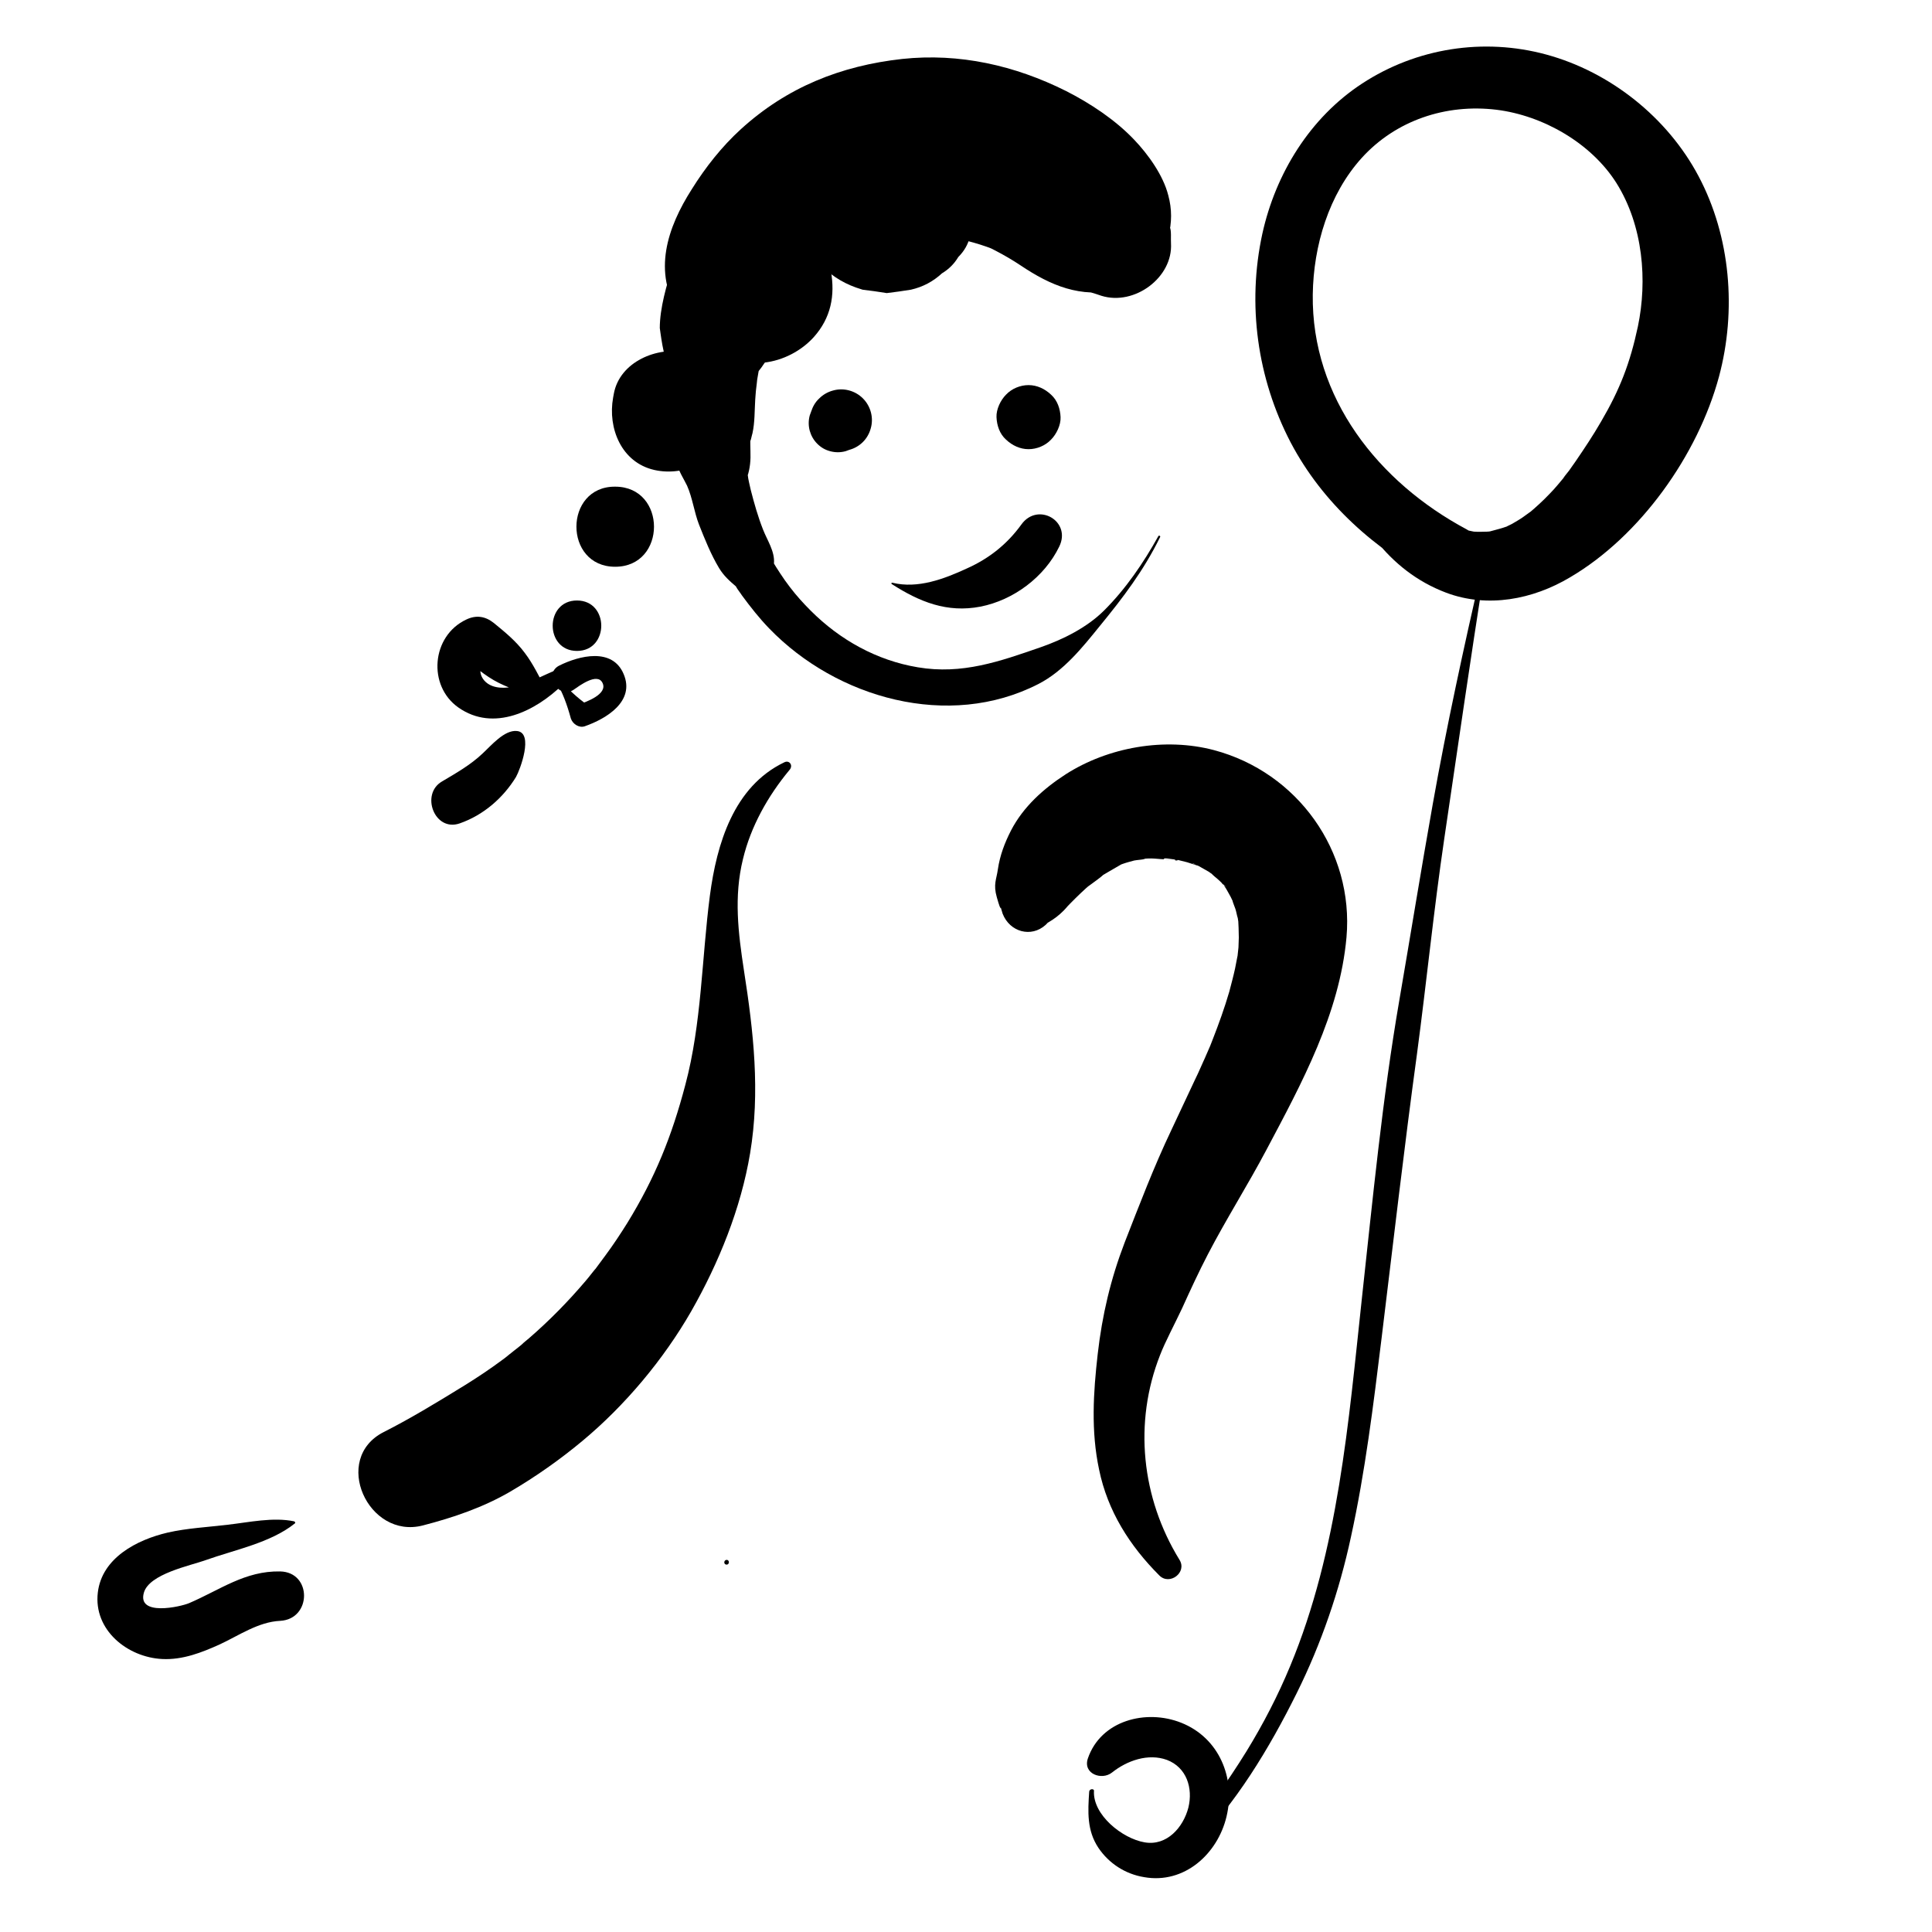 <?xml version="1.0" encoding="utf-8"?>
<!-- Generator: Adobe Illustrator 28.0.0, SVG Export Plug-In . SVG Version: 6.00 Build 0)  -->
<svg version="1.1" id="Layer_1" xmlns="http://www.w3.org/2000/svg" xmlns:xlink="http://www.w3.org/1999/xlink" x="0px" y="0px"
	 viewBox="0 0 566.9 566.9" style="enable-background:new 0 0 566.9 566.9;" xml:space="preserve">
<g id="Layer_1_00000009556111343211183850000007308998178914139026_">
</g>
<g id="Layer_2_00000171692573757479026370000003942271244705314962_">
	<g>
		<g>
			<path d="M213.2,459.1c0.9,0,0.9-1.4,0-1.4C212.3,457.8,212.3,459.1,213.2,459.1L213.2,459.1z"/>
		</g>
	</g>
	<g>
		<g>
			<path d="M343.6,71.4c-0.1-1,0.2-4-0.4-4.8c-0.7,3.7-0.9,4.7-0.4,2.8c1.1-4,1.1-8.1,0-12.1c-1.5-5.9-5.9-12-10-16.3
				c-5.5-5.8-12.9-10.7-20-14.3c-15-7.5-31.3-11.2-48.1-9.4c-18,2-33.8,8.3-47.3,20.6C211.8,43,207,49.1,203,55.5
				c-7.2,11.3-11.6,24.3-3.7,36.6c-0.6-4.7-1.2-9.4-1.9-14.1c-1.8,5.6-3.8,12.4-3.8,18.3c0-0.4,1.2,10.5,2.6,9.8
				c-0.3-1.4-0.7-2.7-1-4.1c0.2,1,0.2,1.9,0.2,2.9c0,2.8-0.3,5.6-0.3,8.5c0,5.5,0.2,10.9,2,16.1c0.6,1.9,0.9,3.9,1.3,5.9
				c0.6,2.7,2.4,5.4,3.2,7.1c1.6,3.6,2.1,7.8,3.5,11.4c1.7,4.3,3.5,8.8,5.9,12.8c1.4,2.3,3.1,3.8,5.1,5.5c1.3,1.1-1.6-2.7-0.1,0
				c0.5,0.9,1.2,1.7,1.7,2.5c2.5,3.4,5.1,6.7,8,9.7c19.8,20.5,52.7,29.8,79,16.3c7.4-3.8,12.9-10.7,18-17
				c6.8-8.3,12.9-16.3,17.7-26.1c0.2-0.3-0.3-0.6-0.5-0.3c-4.4,7.9-9.5,15.4-15.9,21.8c-5,5-12,8.5-18.6,10.8
				c-12.1,4.2-23.1,8.1-36.1,5.9c-12-2-22.8-8-31.4-16.6c-2.2-2.2-4.2-4.4-6.1-6.9c-1-1.3-2-2.7-2.9-4.1c-0.4-0.6-0.7-1.1-1.1-1.7
				c-0.4-0.6-0.7-1.2-1.1-1.8c0.4,1.9,0.5,2.1,0.4,0.6c0.3-3.5-2-6.8-3.2-9.9c-1.5-3.8-2.6-7.7-3.6-11.6c-0.2-0.7-0.3-1.5-0.5-2.2
				c-0.2-0.8-0.3-1.5-0.4-2.3c-0.3-1.7-0.3-1.5-0.1,0.5c0.8-2.4,1-4.8,0.9-7.4c0-1.2-0.1-2.5,0-3.7c-0.2,2,0.5-1.4,0.6-1.6
				c0.7-3.2,0.6-6.6,0.8-9.8c0.1-0.9,0.1-1.8,0.2-2.6c0.1-0.6,0.5-4.4,0.4-3.6c-0.2,1.6,0.4-2.5,0.5-2.5c-0.1,0-2.6,3.4-0.5,0.8
				c3.4-4.1,4.9-7.8,6.6-12.6c0.3-0.9,0.7-1.8,1-2.7c-1.6,4.3,0.6-1.2,1-2c-3.7,2.8-7.3,5.6-11,8.4c3.1-0.6,6-1.6,8.8-3.1
				c3.4-2,6.1-4.7,8.2-8.2c-0.7,0.8-1.3,1.7-2,2.5c2.6-3.4,5-6.7,7.3-10.3c2.6-3.9-3.4,3.8-0.5,0.7c0.9-1,1.7-1.9,2.6-2.9
				c1.7-1.8,4-3.3,5.6-5.2c-3.8,4.7-3,2.2-0.9,0.8c1-0.7,2.1-1.4,3.2-2c2.2-1.3,4.5-2.2,6.7-3.4c-7.4,3.8-0.2,0.3,2.3-0.3
				c1.2-0.3,2.5-0.5,3.8-0.8c4.7-1-6.9,0.4-1,0.2c2.6-0.1,5.2-0.2,7.8-0.1c1.3,0.1,2.6,0.3,3.9,0.3c2.7,0-7.2-1.4-1.7-0.2
				c5.3,1.1,10.5,2.1,15.6,3.9c0.9,0.3,5.7,2.2,1.4,0.4c-4.3-1.8,0.5,0.3,1.3,0.8c2.5,1.3,4.9,2.7,7.3,4.3
				c8.8,5.9,17.5,9.6,28.4,7.2c-3.6,0-7.2,0-10.8,0c2.1,0.4,4.1,1,6.1,1.7C332.9,89.8,344.2,81.4,343.6,71.4L343.6,71.4z"/>
		</g>
	</g>
	<g>
		<g>
			<path d="M238,120.8c-0.1,0.4-0.3,0.7-0.4,1.1c-0.4,1.5-0.4,3,0,4.5c0.4,1.4,1.1,2.7,2.2,3.8c1.1,1.1,2.3,1.8,3.8,2.2s3,0.4,4.5,0
				c0.4-0.1,0.7-0.3,1.1-0.4c1.5-0.4,2.9-1.2,4-2.3s1.9-2.5,2.3-4c0.9-3.1,0-6.5-2.3-8.8s-5.7-3.2-8.8-2.3c-1.5,0.4-2.9,1.2-4,2.3
				C239.2,118,238.5,119.3,238,120.8L238,120.8z"/>
		</g>
	</g>
	<g>
		<g>
			<path d="M301.8,131.8c2.4,0,4.9-1,6.6-2.8c1.6-1.6,2.9-4.3,2.8-6.6c-0.1-2.4-0.9-4.9-2.8-6.6c-1.8-1.7-4.1-2.8-6.6-2.8
				c-2.4,0-4.9,1-6.6,2.8c-1.6,1.6-2.9,4.3-2.8,6.6c0.1,2.4,0.9,4.9,2.8,6.6C297,130.7,299.3,131.8,301.8,131.8L301.8,131.8z"/>
		</g>
	</g>
	<g>
		<g>
			<path d="M261.7,171.4c8.1,5.2,16.2,8.5,26,6.6c9.7-1.9,18.8-8.7,23.1-17.6c3.7-7.5-6.3-13.2-11.1-6.5c-4.2,5.8-9.5,10-16,12.9
				c-6.7,3.1-14.4,6-21.8,4.2C261.6,170.9,261.4,171.2,261.7,171.4L261.7,171.4z"/>
		</g>
	</g>
	<g>
		<g>
			<path d="M391.6,135.2c5.6,16.8,15.5,32.2,32.7,38.7c12.2,4.6,25.5,2,36.4-4.5c20.6-12.1,37.5-35.9,43.7-58.9
				c5.2-19.4,3.4-41.1-6-58.8c-9.1-17.2-25.9-30.6-44.7-35.7c-18.4-5-38.1-1.9-54,8.5c-15.3,10-25.4,26.4-29.3,44.1
				c-4.5,20.7-1.5,42.4,8.3,61.2c9.4,17.9,24.9,31.6,42.6,40.9c10.1,5.3,19.1-10,9-15.4c-25.8-13.8-45.5-38.5-45.1-68.9
				c0.2-14.3,4.7-29.4,14.4-40.1c10-11,24.7-15.9,39.5-14.1c13.7,1.7,27.8,9.8,35.2,21.5c7.9,12.6,9.1,28.7,6.3,42.1
				c-2.3,10.8-5.3,18.5-10.8,27.9c-2.3,4-4.9,7.9-7.5,11.7c-0.6,0.9-1.3,1.8-1.9,2.7c-0.5,0.6-2.8,3.5-1,1.4
				c-1.6,1.9-3.1,3.8-4.8,5.5c-1.9,2-3.9,3.8-5.9,5.5c1.9-1.5-1.3,0.9-1.9,1.3c-1,0.7-2.1,1.3-3.1,1.9c-0.5,0.3-1.1,0.5-1.6,0.8
				c-1.4,0.7,2.3-0.7-0.3,0.1c-1.1,0.4-2.3,0.7-3.4,1c-0.6,0.2-1.2,0.3-1.7,0.4c1.5-0.3,0.6,0-0.4,0c-1.2,0-2.4,0.1-3.6,0
				c-1.6-0.1,1.4,0.3-0.2,0c-0.8-0.2-1.6-0.3-2.4-0.5c-0.5-0.1-3.2-1.1-2.5-0.8c-2.7-1.2-5.3-2.8-7.6-4.6
				c-7.3-5.7-13.9-12.7-20.1-19.6C396.4,127.1,390.1,130.7,391.6,135.2L391.6,135.2z"/>
		</g>
	</g>
	<g>
		<g>
			<path d="M434.7,167.3c-5.2,22.8-10.2,45.6-14.3,68.7c-3.4,19.1-6.5,38.3-9.8,57.5c-5,29-7.8,58.4-11,87.6
				c-3.9,36.1-6.9,73.8-21,107.7c-3.6,8.7-7.9,17-12.8,25c-5.7,9.3-12.3,17.9-17.8,27.3c-0.6,1,0.8,2,1.6,1.2
				c12.9-12.7,22.9-29.4,30.9-45.5c7.2-14.5,12.5-30,15.9-45.8c4.2-19.2,6.6-38.8,9-58.4c3.4-27.8,6.6-55.7,10.4-83.5
				c2.8-21,4.9-42.1,8-63.1c3.9-26.2,7.6-52.4,11.8-78.6C435.6,167,434.8,166.8,434.7,167.3L434.7,167.3z"/>
		</g>
	</g>
	<g>
		<g>
			<path d="M319.6,525.7c-0.4,5.9-0.7,11.4,2.7,16.5c3.1,4.6,7.9,7.7,13.4,8.6c11.8,2.1,21.6-6.8,24.2-17.8
				c2.7-11.3-2.2-23.1-13.3-27.5c-10.3-4.1-23.6-0.7-27.4,10.5c-1.5,4.5,4.1,6.5,7.1,4.1c4.4-3.5,10.6-5.7,16.1-3.7
				c5.8,2.2,7.7,8.3,6.3,14c-1.5,5.8-6.3,11.3-12.8,10.2c-6.6-1.1-15.3-8.1-14.9-15.1C321.1,524.8,319.7,524.8,319.6,525.7
				L319.6,525.7z"/>
		</g>
	</g>
	<g>
		<g>
			<path d="M230.1,223.7c-14.8,7.1-19.8,23.9-21.8,39.1c-2.4,18.4-2.4,37.5-7.2,55.5c-4,15.2-8.9,27.3-17,40.5
				c-2,3.2-4.1,6.4-6.4,9.5c-1.1,1.5-2.3,3.1-3.4,4.6c1.6-2.2-2,2.5-2.5,3c-5.1,6-10.6,11.6-16.6,16.8c-0.7,0.6-1.5,1.2-2.2,1.9
				c-0.3,0.3-3.4,2.7-1.7,1.4c2.2-1.8-3.1,2.4-2.3,1.8c-4.6,3.6,1.4-1-1.7,1.3c-3.5,2.6-7.1,5-10.8,7.3c-7.8,4.8-15.8,9.7-23.9,13.8
				c-15.4,7.8-4.6,31.6,11.5,27.4c8.9-2.3,17.7-5.3,25.6-9.9c7.5-4.4,14.6-9.4,21.2-14.9c12.5-10.4,23.8-23.9,31.9-38
				c8.1-14.2,14.6-30.2,17.3-46.4c3-18,1-35.7-1.8-53.6c-1.7-11.1-3-21.7-0.3-32.7c2.3-9.6,7.3-18.5,13.6-26.1
				C232.9,224.6,231.6,222.9,230.1,223.7L230.1,223.7z"/>
		</g>
	</g>
	<g>
		<g>
			<g>
				<path d="M151.7,214.5c-3.7-0.4-7.6,4.3-10.1,6.6c-3.6,3.4-7.7,5.7-11.9,8.2c-6.4,3.7-2.2,14.9,5.2,12.3
					c6.9-2.4,12.7-7.4,16.5-13.6C152.6,225.9,156.7,215,151.7,214.5L151.7,214.5z"/>
			</g>
		</g>
		<g>
			<g>
				<path d="M162.9,199.5c2.2,3.6,3.5,7.3,4.6,11.3c0.5,1.6,2.4,2.9,4.1,2.3c6.3-2.2,14.8-7.3,11.4-15.3c-3.3-7.9-13.1-5.4-18.9-2.5
					c-4.8,2.4-0.2,10.1,4.2,7.1c1.6-1.1,7-5.2,8.5-2c1.6,3.3-4.9,5.6-6.9,6.3c0.9,0.1,1.7,0.2,2.6,0.3c-3.2-2.4-6.1-4.9-8.5-8.1
					C163.5,198.3,162.5,198.8,162.9,199.5L162.9,199.5z"/>
			</g>
		</g>
		<g>
			<g>
				<path d="M160.2,202.2c-2-3.6-3.7-7.3-6.2-10.6c-2.6-3.5-5.8-6.1-9.1-8.8c-2.5-2-5.2-2.4-8.1-1c-10.2,4.8-11.4,19.4-2.3,25.8
					c10.4,7.3,22.7,1,30.6-6.7c1.6-1.6,0-5.1-2.4-4.1c-5,2.1-12.6,6.5-18.2,4.5c-3.9-1.4-5.1-6.2-1-8c-2.7-0.3-5.4-0.7-8.1-1
					c3.5,3,6.8,6,11,8.1c3.8,1.9,7.8,3,11.8,4.3C159.8,205.2,160.9,203.4,160.2,202.2L160.2,202.2z"/>
			</g>
		</g>
		<g>
			<g>
				<path d="M237.4,77c-3.2-7.4-10.9-12.3-19-11.6C208,66.3,201.6,76,202.2,86.2c0.7,11.4,10.1,21.6,22,20.2
					c5.5-0.6,10.9-3.4,14.6-7.5c5-5.6,6.3-12.2,5-19.4c-1.2-6.6-9.6-11-15.8-9c-7.1,2.3-10.2,8.7-9,15.8c-0.2-1.1-0.5-3.6,0.6-4.4
					c-0.2,0.6-0.5,1.1-0.9,1.6c0.3-0.4,0.5-0.7,0.8-1.1c-2.8,1.6,2.3-1.2-0.5,0.4c2.5-1.4-0.1-0.1-0.7,0.1c-1.7,0.8,1.3,0.6-0.6,0.2
					c1.2,0.3,2,0.9,1,0c1.5,1.7,1.9,2,1.3,1c-0.3-0.6-0.3-0.5-0.1,0c0,0.1-0.5-2.7-0.4-1.5c-0.1-1.2,0.1-2,0.8-3.2
					c0.7-1.3,1.7-2.3,3-3c3.9-2,8.9-0.8,12.2,1.8C236.7,79.1,238,78.2,237.4,77L237.4,77z"/>
			</g>
		</g>
		<g>
			<g>
				<path d="M234.6,52.2c0,0.1,0,0.2-0.1,0.3c-1.1,3.5-1.3,7-0.5,10.5c0.2,3.5,1.2,6.8,3.1,9.8c1.4,1.8,2.8,3.6,4.1,5.3
					c3.3,3.3,7.2,5.5,11.6,6.8c0.1,0,0.2,0.1,0.3,0.1c2.4,0.3,4.7,0.6,7.1,1c2.4-0.3,4.7-0.6,7.1-1c3.5-0.8,6.5-2.4,9.1-4.8
					c2-1.2,3.6-2.8,4.8-4.8c1.7-1.7,2.8-3.6,3.4-5.9c1.2-2.1,1.8-4.3,1.8-6.8c0.6-2.4,0.6-4.7,0-7.1c-0.2-3.6-1.2-6.9-3.2-9.9
					c-1.4-1.8-2.8-3.6-4.2-5.4c-1.8-1.4-3.6-2.8-5.4-4.2c-2.1-0.9-4.3-1.8-6.4-2.7c-2.4-0.3-4.7-0.6-7.1-1c-2.4,0.3-4.7,0.6-7.1,1
					c-3.5,0.8-6.5,2.4-9.1,4.8c-2,1.2-3.6,2.8-4.8,4.8C237,45.7,235.4,48.8,234.6,52.2L234.6,52.2z"/>
			</g>
		</g>
		<g>
			<g>
				<path d="M180.1,115.6c-0.1,0.4-0.1,0.7-0.2,1.1c-1.6,8.9,2.4,19,12.1,21.2c8.8,2,19.1-2.6,21.2-12.1c0.1-0.4,0.2-0.7,0.2-1.1
					c2-8.8-2.7-19.1-12.1-21.3C192.9,101.6,181.8,106.1,180.1,115.6L180.1,115.6z"/>
			</g>
		</g>
		<g>
			<g>
				<path d="M180.5,166.3c15.2,0,15.2-23.5,0-23.5C165.4,142.7,165.3,166.3,180.5,166.3L180.5,166.3z"/>
			</g>
		</g>
		<g>
			<g>
				<path d="M169.3,191c9.5,0,9.5-14.8,0-14.8S159.8,191,169.3,191L169.3,191z"/>
			</g>
		</g>
	</g>
	<g>
		<g>
			<path d="M86.3,446.4c-6.2-1.3-13.3,0.3-19.5,1c-5.8,0.7-11.9,1-17.6,2.3c-9,2.1-19.3,7.4-20.5,17.6c-1.3,11,8.7,19,18.9,19.5
				c6,0.3,11.6-1.9,16.9-4.3c5.6-2.6,11.3-6.6,17.7-6.9c9.3-0.5,9.4-14.3,0-14.5c-10.3-0.2-17.6,5.4-26.7,9.3
				c-2.6,1.1-15.2,3.9-13.3-3c1.5-5.6,13.7-8,18.1-9.6c8.4-3,19.1-5.1,26.1-10.7C86.8,446.9,86.6,446.5,86.3,446.4L86.3,446.4z"/>
		</g>
	</g>
	<g>
		<g>
			<path d="M312.3,75.7c0.4,0,0.4-0.6,0-0.6C311.8,75,311.8,75.7,312.3,75.7L312.3,75.7z"/>
		</g>
	</g>
	<g>
		<g>
			<path d="M306.8,271.4c2.2-2-2.5,1.2,0.9-0.8c1.7-1,3-2,4.4-3.4c1.9-2,0.9-1,0.5-0.6c2-2.1,4-4.1,6.1-6c1.1-1,2.4-1.9,0.4-0.4
				c-0.7,0.6,7.6-5.5,3.2-2.6c2.2-1.4,4.4-2.6,6.6-3.9c1.4-0.9-1.3,0.5-1.4,0.5c0.6-0.2,1.3-0.5,1.9-0.7c1.1-0.4,2.3-0.7,3.4-1
				c0.8-0.2,3-0.2,3.5-0.7c-0.2,0.2-4.1,0.4-1.3,0.2c0.7,0,1.3-0.1,2-0.1c2.3-0.1,4.8,0.5,7,0.2c-2.9,0.4-3.2-0.4-1.5-0.2
				c0.7,0.1,1.5,0.2,2.2,0.3c2.7,0.4,3,0.4,1,0.1c-0.6,0.6-2-0.4,0.2,0.1c0.8,0.2,1.6,0.4,2.4,0.6c1,0.3,1.9,0.6,2.8,0.9
				c3,0.8-1.4-0.5-1.2-0.6c0.1-0.1,1.9,0.9,1.8,0.8c1,0.6,2,1.1,3,1.7c0.4,0.3,0.8,0.6,1.2,0.8c2.5,1.3-1.8-1.9-0.6-0.5
				c0.7,0.9,1.8,1.6,2.6,2.4c0.6,0.7,3.3,2.9,1.4,1.4c-1.4-1.1-0.6-0.8-0.1,0c0.4,0.6,0.8,1.2,1.1,1.8c0.6,1,1.1,2,1.6,3.1
				c1.5,2.9-0.3-1.1-0.3-0.7c0.2,0.9,0.6,1.7,0.9,2.6s0.4,1.8,0.7,2.7c0.1,0.5,0.1,1,0.3,1.5c0.5,1.6-0.3-4.4-0.2-1.5
				c0.1,1.9,0.2,3.8,0.2,5.7c0,1-0.1,1.9-0.1,2.9c-0.1,0.7-0.5,4.6-0.1,1.7c0.4-2.8-0.1,0.7-0.3,1.4c-0.2,1-0.4,2.1-0.6,3.1
				c-0.5,2.3-1.1,4.5-1.7,6.8c-1.4,4.8-3.1,9.5-4.9,14.1c-0.4,1.1-0.9,2.3-1.4,3.4c-0.3,0.8-1.9,4.2-0.4,1c-1.2,2.5-2.2,5-3.4,7.4
				c-2.3,4.9-4.6,9.8-6.9,14.7c-5.1,10.7-9.4,22-13.7,33c-4.1,10.7-6.6,21.3-7.9,32.7c-1.3,11.4-2,22.6,0.4,33.9
				c2.5,12.2,9,22.4,17.7,31.1c3,3,8.2-0.9,5.9-4.6c-11.2-18.2-13.5-40.3-5.7-60.1c1.5-3.9,4.3-9.1,6.5-13.8
				c2.4-5.3,4.8-10.5,7.5-15.7c5.4-10.4,11.7-20.3,17.2-30.7c10.4-19.6,21.5-40,23.5-62.4c2.2-25.3-14.4-48.4-38.9-54.9
				c-14.4-3.8-31-0.9-43.5,7.1c-6.5,4.2-12.4,9.5-16,16.4c-1.9,3.7-3.3,7.4-3.9,11.5c-0.4,2.9-1.4,4.4-0.3,8.2
				c1.4,5,1.3,2.9,0.8,1.8c0.3,1,0.6,2,0.9,3C296.3,273.5,302.6,275.2,306.8,271.4L306.8,271.4z"/>
		</g>
	</g>
</g>
</svg>
